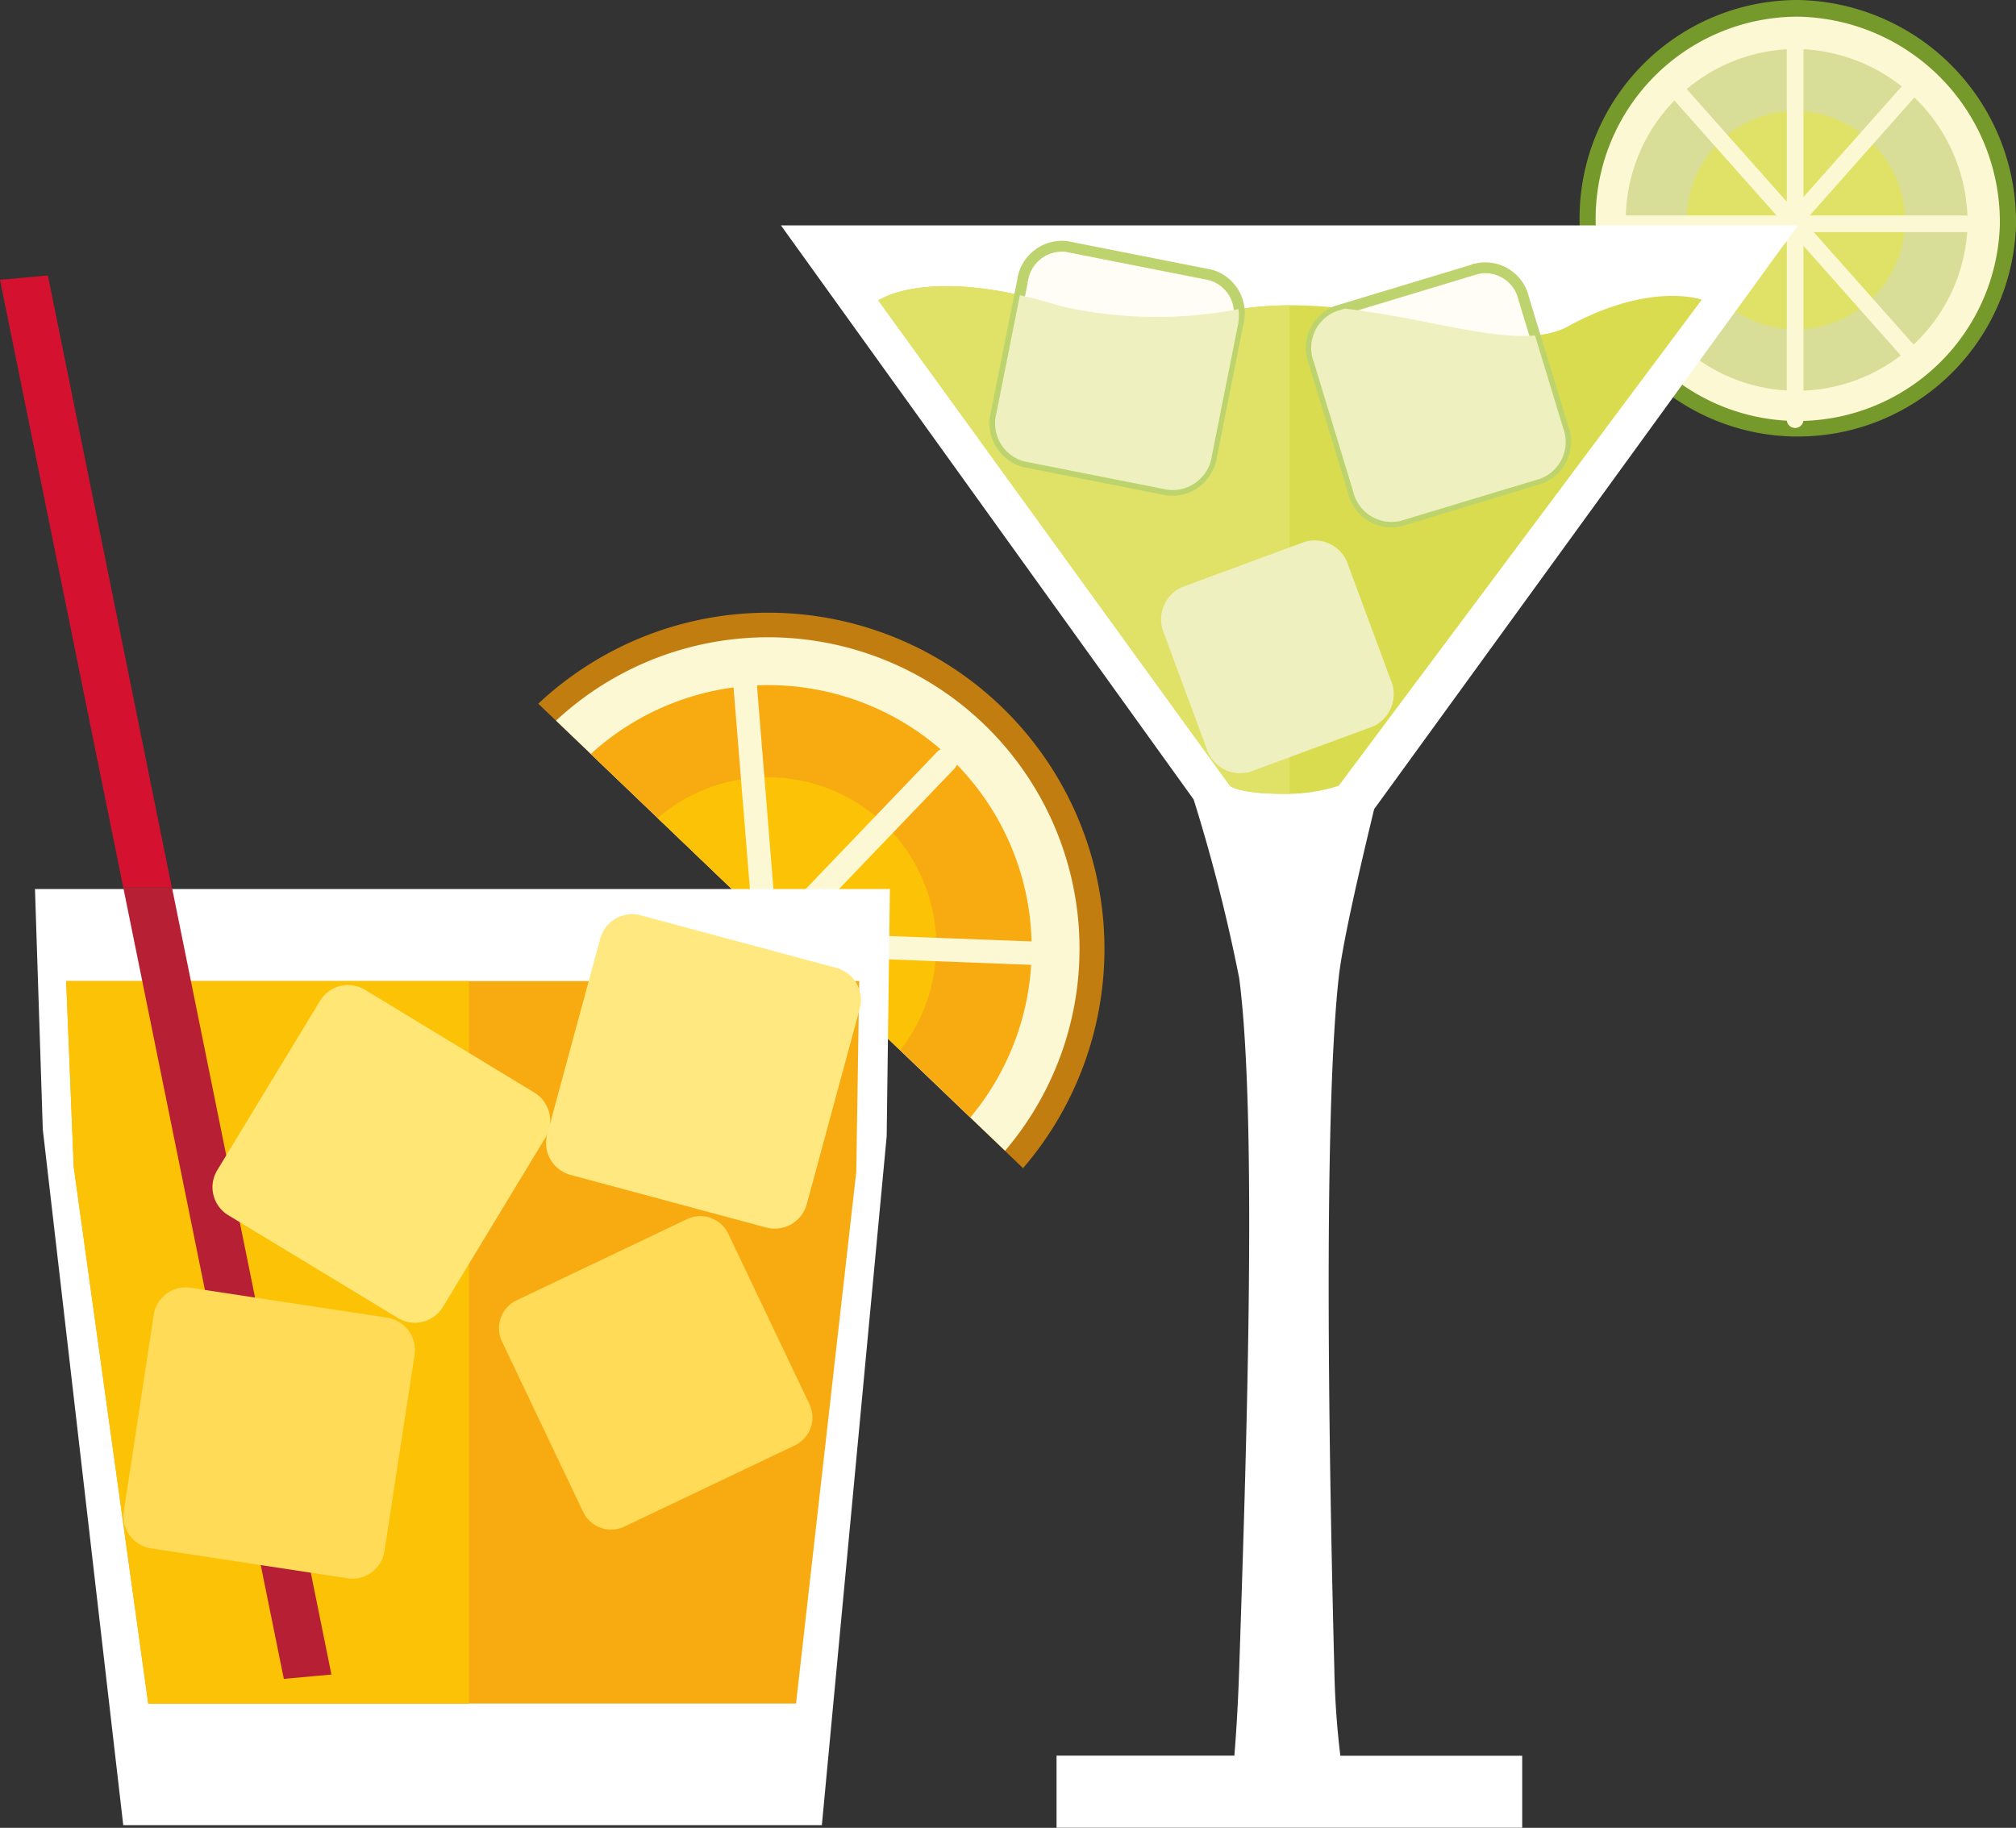 <svg xmlns="http://www.w3.org/2000/svg" width="57.512" height="52.147" viewBox="0 0 57.512 52.147">
  <rect x="0" y="0" width="57.512" height="52.147" fill="#333333" stroke="none"/>
  <g id="Illu-Cocktails" transform="translate(-100.2 -69.3)">
    <g id="Ebene_2" transform="translate(100.2 77.159)">
      <g id="Сгруппировать_1911" data-name="Сгруппировать 1911" transform="translate(0 0)">
        <g id="Сгруппировать_1910" data-name="Сгруппировать 1910" transform="translate(15.356 9.578)">
          <path id="Контур_2211" data-name="Контур 2211" d="M300.3,299.149,314.129,312.4A9.59,9.59,0,0,0,300.3,299.149Z" transform="translate(-300.3 -296.51)" fill="#c27d11"/>
          <path id="Контур_2212" data-name="Контур 2212" d="M306.9,308.011l12.809,12.271A8.884,8.884,0,0,0,306.9,308.011Z" transform="translate(-306.393 -304.889)" fill="#fcf8d4"/>
          <path id="Контур_2213" data-name="Контур 2213" d="M319.8,325.52l10.829,10.368A7.513,7.513,0,0,0,319.8,325.52Z" transform="translate(-318.303 -321.446)" fill="#f7ab11"/>
          <path id="Контур_2214" data-name="Контур 2214" d="M344.7,359.072l6.915,6.623a4.81,4.81,0,0,0-6.915-6.623Z" transform="translate(-341.293 -353.171)" fill="#fcc306"/>
          <path id="Контур_2215" data-name="Контур 2215" d="M378.326,317.3l-4.6,4.8-.576-7.1a.335.335,0,0,0-.668.054l.545,6.715,1.42,1.358,6.984.269a.36.36,0,0,0,.253-.1.337.337,0,0,0-.23-.568l-7.122-.269,4.482-4.674a.338.338,0,0,0-.008-.476A.334.334,0,0,0,378.326,317.3Z" transform="translate(-366.945 -313.29)" fill="#fcf8d4"/>
        </g>
        <path id="Контур_2216" data-name="Контур 2216" d="M135.648,426.507h-19.93l-2.295-19.846L113.2,399.8h24.389l-.092,7.053Z" transform="translate(-112.202 -382.295)" fill="#fff"/>
        <path id="Контур_2217" data-name="Контур 2217" d="M145.621,454.613h-18.48L125.015,439.3,124.8,434h22.624l-.084,5.441Z" transform="translate(-122.912 -413.87)" fill="#f7ab11"/>
        <path id="Контур_2218" data-name="Контур 2218" d="M136.289,434H124.8l.215,5.3,2.126,15.318h9.148Z" transform="translate(-122.912 -413.87)" fill="#fcc306"/>
        <path id="Контур_2219" data-name="Контур 2219" d="M150.582,421.686l1.358-.123L147.389,399.1H146Z" transform="translate(-142.485 -381.648)" fill="#b61f34"/>
        <path id="Контур_2220" data-name="Контур 2220" d="M185.755,444.672a.934.934,0,0,1-1.274.315l-4.85-2.939a.934.934,0,0,1-.315-1.274l2.939-4.843a.934.934,0,0,1,1.274-.315l4.843,2.939a.934.934,0,0,1,.315,1.274Z" transform="translate(-173.123 -415.24)" fill="#ffe675"/>
        <path id="Контур_2221" data-name="Контур 2221" d="M153.508,555.363a.923.923,0,0,1-1.059.775l-5.6-.852a.928.928,0,0,1-.775-1.059l.852-5.6a.923.923,0,0,1,1.059-.775l5.6.852a.934.934,0,0,1,.783,1.059Z" transform="translate(-142.541 -518.971)" fill="#ffdb58"/>
        <path id="Контур_2222" data-name="Контур 2222" d="M105.1,189.152,101.566,171.7l-1.366.123,3.515,17.329Z" transform="translate(-100.2 -171.7)" fill="#d51130"/>
        <path id="Контур_2223" data-name="Контур 2223" d="M294.549,526.757a.883.883,0,0,1-.414,1.174l-4.866,2.318a.883.883,0,0,1-1.174-.414l-2.318-4.866a.883.883,0,0,1,.414-1.174l4.866-2.318a.883.883,0,0,1,1.174.414Z" transform="translate(-271.457 -494.555)" fill="#ffdb58"/>
        <path id="Контур_2224" data-name="Контур 2224" d="M311.445,410.6a.946.946,0,0,1,.668,1.159l-1.512,5.579a.946.946,0,0,1-1.159.668l-5.579-1.5a.946.946,0,0,1-.668-1.159l1.512-5.579a.946.946,0,0,1,1.159-.668Z" transform="translate(-287.585 -390.845)" fill="#ffe87f"/>
      </g>
    </g>
    <g id="Ebene_3" transform="translate(122.479 69.3)">
      <g id="Сгруппировать_1919" data-name="Сгруппировать 1919" transform="translate(0 0)">
        <g id="Сгруппировать_1916" data-name="Сгруппировать 1916" transform="translate(22.785)">
          <path id="Контур_2225" data-name="Контур 2225" d="M699.848,75.731a6.227,6.227,0,1,1-6.224-6.431A6.329,6.329,0,0,1,699.848,75.731Z" transform="translate(-687.4 -69.3)" fill="#76992c"/>
          <path id="Контур_2226" data-name="Контур 2226" d="M704.927,81.455a5.767,5.767,0,1,1-5.763-5.955A5.859,5.859,0,0,1,704.927,81.455Z" transform="translate(-692.94 -75.024)" fill="#fcf8d4"/>
          <path id="Контур_2227" data-name="Контур 2227" d="M714.346,92.534a4.876,4.876,0,1,1-4.873-5.034A4.951,4.951,0,0,1,714.346,92.534Z" transform="translate(-703.28 -86.103)" fill="#aabd49" opacity="0.43"/>
          <path id="Контур_2228" data-name="Контур 2228" d="M733.432,113.723a3.118,3.118,0,1,1-3.116-3.223A3.172,3.172,0,0,1,733.432,113.723Z" transform="translate(-724.146 -107.338)" fill="#e0e267"/>
          <g id="Сгруппировать_1912" data-name="Сгруппировать 1912" transform="translate(5.909 0.553)">
            <path id="Контур_2229" data-name="Контур 2229" d="M764.638,88.157a.239.239,0,0,1-.238-.238V76.738a.238.238,0,0,1,.476,0V87.919A.239.239,0,0,1,764.638,88.157Z" transform="translate(-764.4 -76.5)" fill="#fcf8d4"/>
          </g>
          <g id="Сгруппировать_1913" data-name="Сгруппировать 1913" transform="translate(2.398 2.191)">
            <path id="Контур_2230" data-name="Контур 2230" d="M725.9,106.228a.25.25,0,0,1-.176-.077L718.7,98.239a.239.239,0,1,1,.361-.315l7.014,7.9a.241.241,0,0,1-.023.338A.244.244,0,0,1,725.9,106.228Z" transform="translate(-718.644 -97.844)" fill="#fcf8d4"/>
          </g>
          <g id="Сгруппировать_1914" data-name="Сгруппировать 1914" transform="translate(0.829 6.147)">
            <path id="Контур_2231" data-name="Контур 2231" d="M708.361,149.876h-9.923a.238.238,0,1,1,0-.476h9.923a.239.239,0,0,1,.238.238A.23.23,0,0,1,708.361,149.876Z" transform="translate(-698.2 -149.4)" fill="#fcf8d4"/>
          </g>
          <g id="Сгруппировать_1915" data-name="Сгруппировать 1915" transform="translate(2.283 2.191)">
            <path id="Контур_2232" data-name="Контур 2232" d="M717.386,106.229a.264.264,0,0,1-.161-.061.241.241,0,0,1-.023-.338l7.014-7.9a.239.239,0,0,1,.361.315l-7.014,7.912A.264.264,0,0,1,717.386,106.229Z" transform="translate(-717.144 -97.844)" fill="#fcf8d4"/>
          </g>
        </g>
        <path id="Контур_2233" data-name="Контур 2233" d="M406.286,194.265c-.146-5.61-.322-15.587.123-19.685.107-1.013.637-3.269,1.013-4.827L419.509,153.1H390.5l11.773,16.377a48.722,48.722,0,0,1,1.3,5.1c.537,4.121.184,14.1,0,19.692-.031.982-.084,1.827-.138,2.487h-5.073v2.057h13.284V196.76h-5.188A24.11,24.11,0,0,1,406.286,194.265Z" transform="translate(-390.5 -146.669)" fill="#fff"/>
        <path id="Контур_2234" data-name="Контур 2234" d="M450.191,176.052s-1.458-.53-3.814.76c-1.681.921-5.011-.821-8.618-.576-1.19.077-3.73.66-5.848,0-3.807-1.182-5.211-.161-5.211-.161l10.03,13.845s.23.23,1.55.23h.154a4.808,4.808,0,0,0,1.4-.23Z" transform="translate(-423.922 -167.502)" fill="#d9dc4e"/>
        <path id="Контур_2235" data-name="Контур 2235" d="M437.759,176.236c-1.19.077-3.73.66-5.848,0-3.807-1.182-5.211-.161-5.211-.161l10.03,13.845s.23.23,1.55.23h.154V176.213C438.2,176.213,437.981,176.22,437.759,176.236Z" transform="translate(-423.922 -167.502)" fill="#e0e267"/>
        <g id="Сгруппировать_1917" data-name="Сгруппировать 1917" transform="translate(15.143 7.627)">
          <path id="Контур_2236" data-name="Контур 2236" d="M594.986,173.249a1.125,1.125,0,0,1-.637,1.45l-4.014,1.22a1.122,1.122,0,0,1-1.335-.852l-1.121-3.684a1.125,1.125,0,0,1,.637-1.45l4.014-1.213a1.122,1.122,0,0,1,1.335.852Z" transform="translate(-587.819 -168.681)" fill="#fffdf5"/>
          <path id="Контур_2237" data-name="Контур 2237" d="M594.986,173.249a1.125,1.125,0,0,1-.637,1.45l-4.014,1.22a1.122,1.122,0,0,1-1.335-.852l-1.121-3.684a1.125,1.125,0,0,1,.637-1.45l4.014-1.213a1.122,1.122,0,0,1,1.335.852Z" transform="translate(-587.819 -168.681)" fill="none" stroke="#bdd36d" stroke-miterlimit="10" stroke-width="0.309"/>
        </g>
        <g id="Сгруппировать_1918" data-name="Сгруппировать 1918" transform="translate(6.115 7.014)">
          <path id="Контур_2238" data-name="Контур 2238" d="M476.349,166.676a1.136,1.136,0,0,1-1.251.982l-4.113-.813a1.137,1.137,0,0,1-.783-1.381l.752-3.776a1.136,1.136,0,0,1,1.251-.982l4.113.813a1.133,1.133,0,0,1,.783,1.381Z" transform="translate(-470.177 -160.689)" fill="#fffdf5"/>
          <path id="Контур_2239" data-name="Контур 2239" d="M476.349,166.676a1.136,1.136,0,0,1-1.251.982l-4.113-.813a1.137,1.137,0,0,1-.783-1.381l.752-3.776a1.136,1.136,0,0,1,1.251-.982l4.113.813a1.133,1.133,0,0,1,.783,1.381Z" transform="translate(-470.177 -160.689)" fill="none" stroke="#bdd36d" stroke-miterlimit="10" stroke-width="0.309"/>
        </g>
        <path id="Контур_2240" data-name="Контур 2240" d="M538.521,274.03a1.015,1.015,0,0,1-.491,1.335l-3.523,1.3a1.01,1.01,0,0,1-1.243-.691l-1.2-3.239a1.015,1.015,0,0,1,.491-1.335l3.523-1.3a1.01,1.01,0,0,1,1.243.691Z" transform="translate(-521.13 -254.644)" fill="#eff0c0"/>
        <path id="Контур_2241" data-name="Контур 2241" d="M477.181,179.4a12.32,12.32,0,0,1-5.065-.084c-.422-.13-.814-.23-1.174-.315l-.668,3.361a1.127,1.127,0,0,0,.783,1.381l4.113.813a1.136,1.136,0,0,0,1.251-.982l.752-3.776A1.747,1.747,0,0,0,477.181,179.4Z" transform="translate(-464.126 -170.581)" fill="#eff0c0"/>
        <path id="Контур_2242" data-name="Контур 2242" d="M590.3,190.063l4.014-1.213a1.122,1.122,0,0,0,.637-1.45l-.8-2.632c-1.366.115-3.285-.522-5.426-.767l-.246.077a1.122,1.122,0,0,0-.637,1.45l1.12,3.684A1.128,1.128,0,0,0,590.3,190.063Z" transform="translate(-572.64 -175.197)" fill="#eff0c0"/>
      </g>
    </g>
  </g>
</svg>
